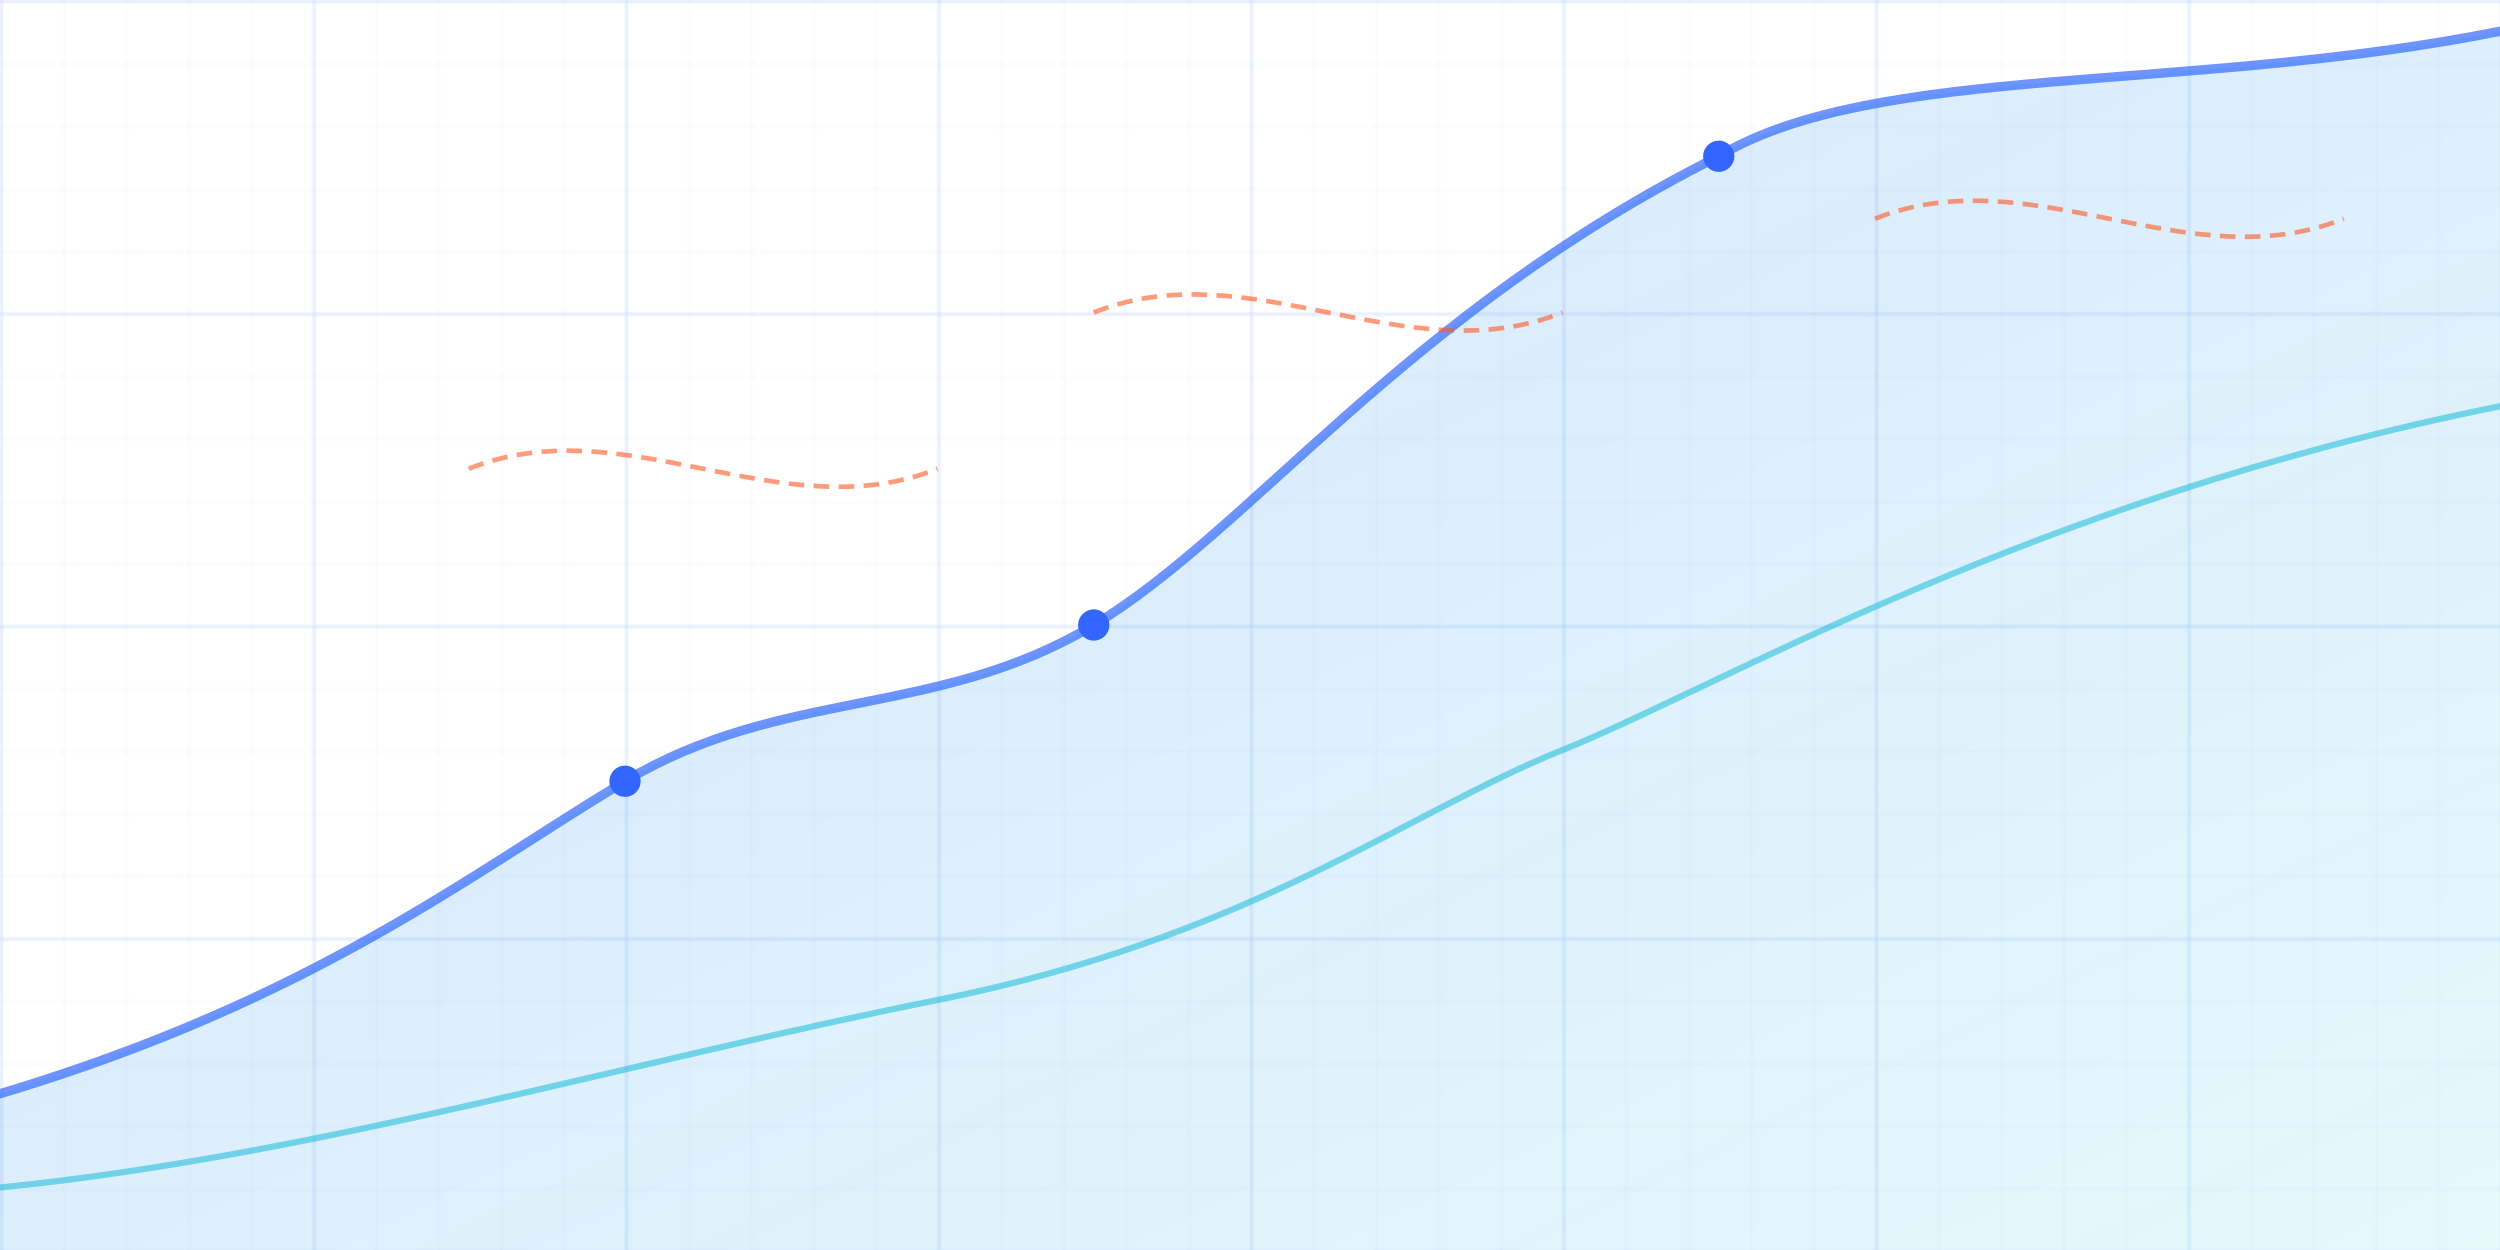<svg xmlns="http://www.w3.org/2000/svg" width="800" height="400" viewBox="0 0 800 400">
  <defs>
    <linearGradient id="grad1" x1="0%" y1="0%" x2="100%" y2="100%">
      <stop offset="0%" style="stop-color:#3366FF;stop-opacity:0.2" />
      <stop offset="100%" style="stop-color:#00BCD4;stop-opacity:0.1" />
    </linearGradient>
  </defs>
  
  <!-- 背景网格 -->
  <pattern id="smallGrid" width="20" height="20" patternUnits="userSpaceOnUse">
    <path d="M 20 0 L 0 0 0 20" fill="none" stroke="#3366FF" stroke-width="0.5" stroke-opacity="0.1"/>
  </pattern>
  <pattern id="grid" width="100" height="100" patternUnits="userSpaceOnUse">
    <rect width="100" height="100" fill="url(#smallGrid)"/>
    <path d="M 100 0 L 0 0 0 100" fill="none" stroke="#3366FF" stroke-width="1" stroke-opacity="0.2"/>
  </pattern>
  
  <!-- 背景 -->
  <rect width="800" height="400" fill="url(#grid)" />
  
  <!-- 增长曲线1 -->
  <path d="M0,350 C100,320 150,280 200,250 C250,220 300,230 350,200 C400,170 450,100 550,50 C600,20 700,30 800,10" 
        stroke="#3366FF" fill="none" stroke-width="3" stroke-linecap="round" stroke-opacity="0.7"/>
  
  <!-- 增长曲线2 -->
  <path d="M0,380 C100,370 200,340 300,320 C400,300 450,260 500,240 C550,220 650,160 800,130" 
        stroke="#00BCD4" fill="none" stroke-width="2" stroke-linecap="round" stroke-opacity="0.5"/>
        
  <!-- 增长区域 -->
  <path d="M0,400 L0,350 C100,320 150,280 200,250 C250,220 300,230 350,200 C400,170 450,100 550,50 C600,20 700,30 800,10 L800,400 Z" 
        fill="url(#grad1)" stroke="none"/>
        
  <!-- 数据点 -->
  <circle cx="200" cy="250" r="5" fill="#3366FF" />
  <circle cx="350" cy="200" r="5" fill="#3366FF" />
  <circle cx="550" cy="50" r="5" fill="#3366FF" />
  
  <!-- 箭头和流线 -->
  <path d="M150,150 C200,130 250,170 300,150" stroke="#FF5722" stroke-width="1.5" fill="none" stroke-dasharray="5,3" stroke-opacity="0.6"/>
  <path d="M350,100 C400,80 450,120 500,100" stroke="#FF5722" stroke-width="1.5" fill="none" stroke-dasharray="5,3" stroke-opacity="0.6"/>
  <path d="M600,70 C650,50 700,90 750,70" stroke="#FF5722" stroke-width="1.5" fill="none" stroke-dasharray="5,3" stroke-opacity="0.6"/>
</svg> 